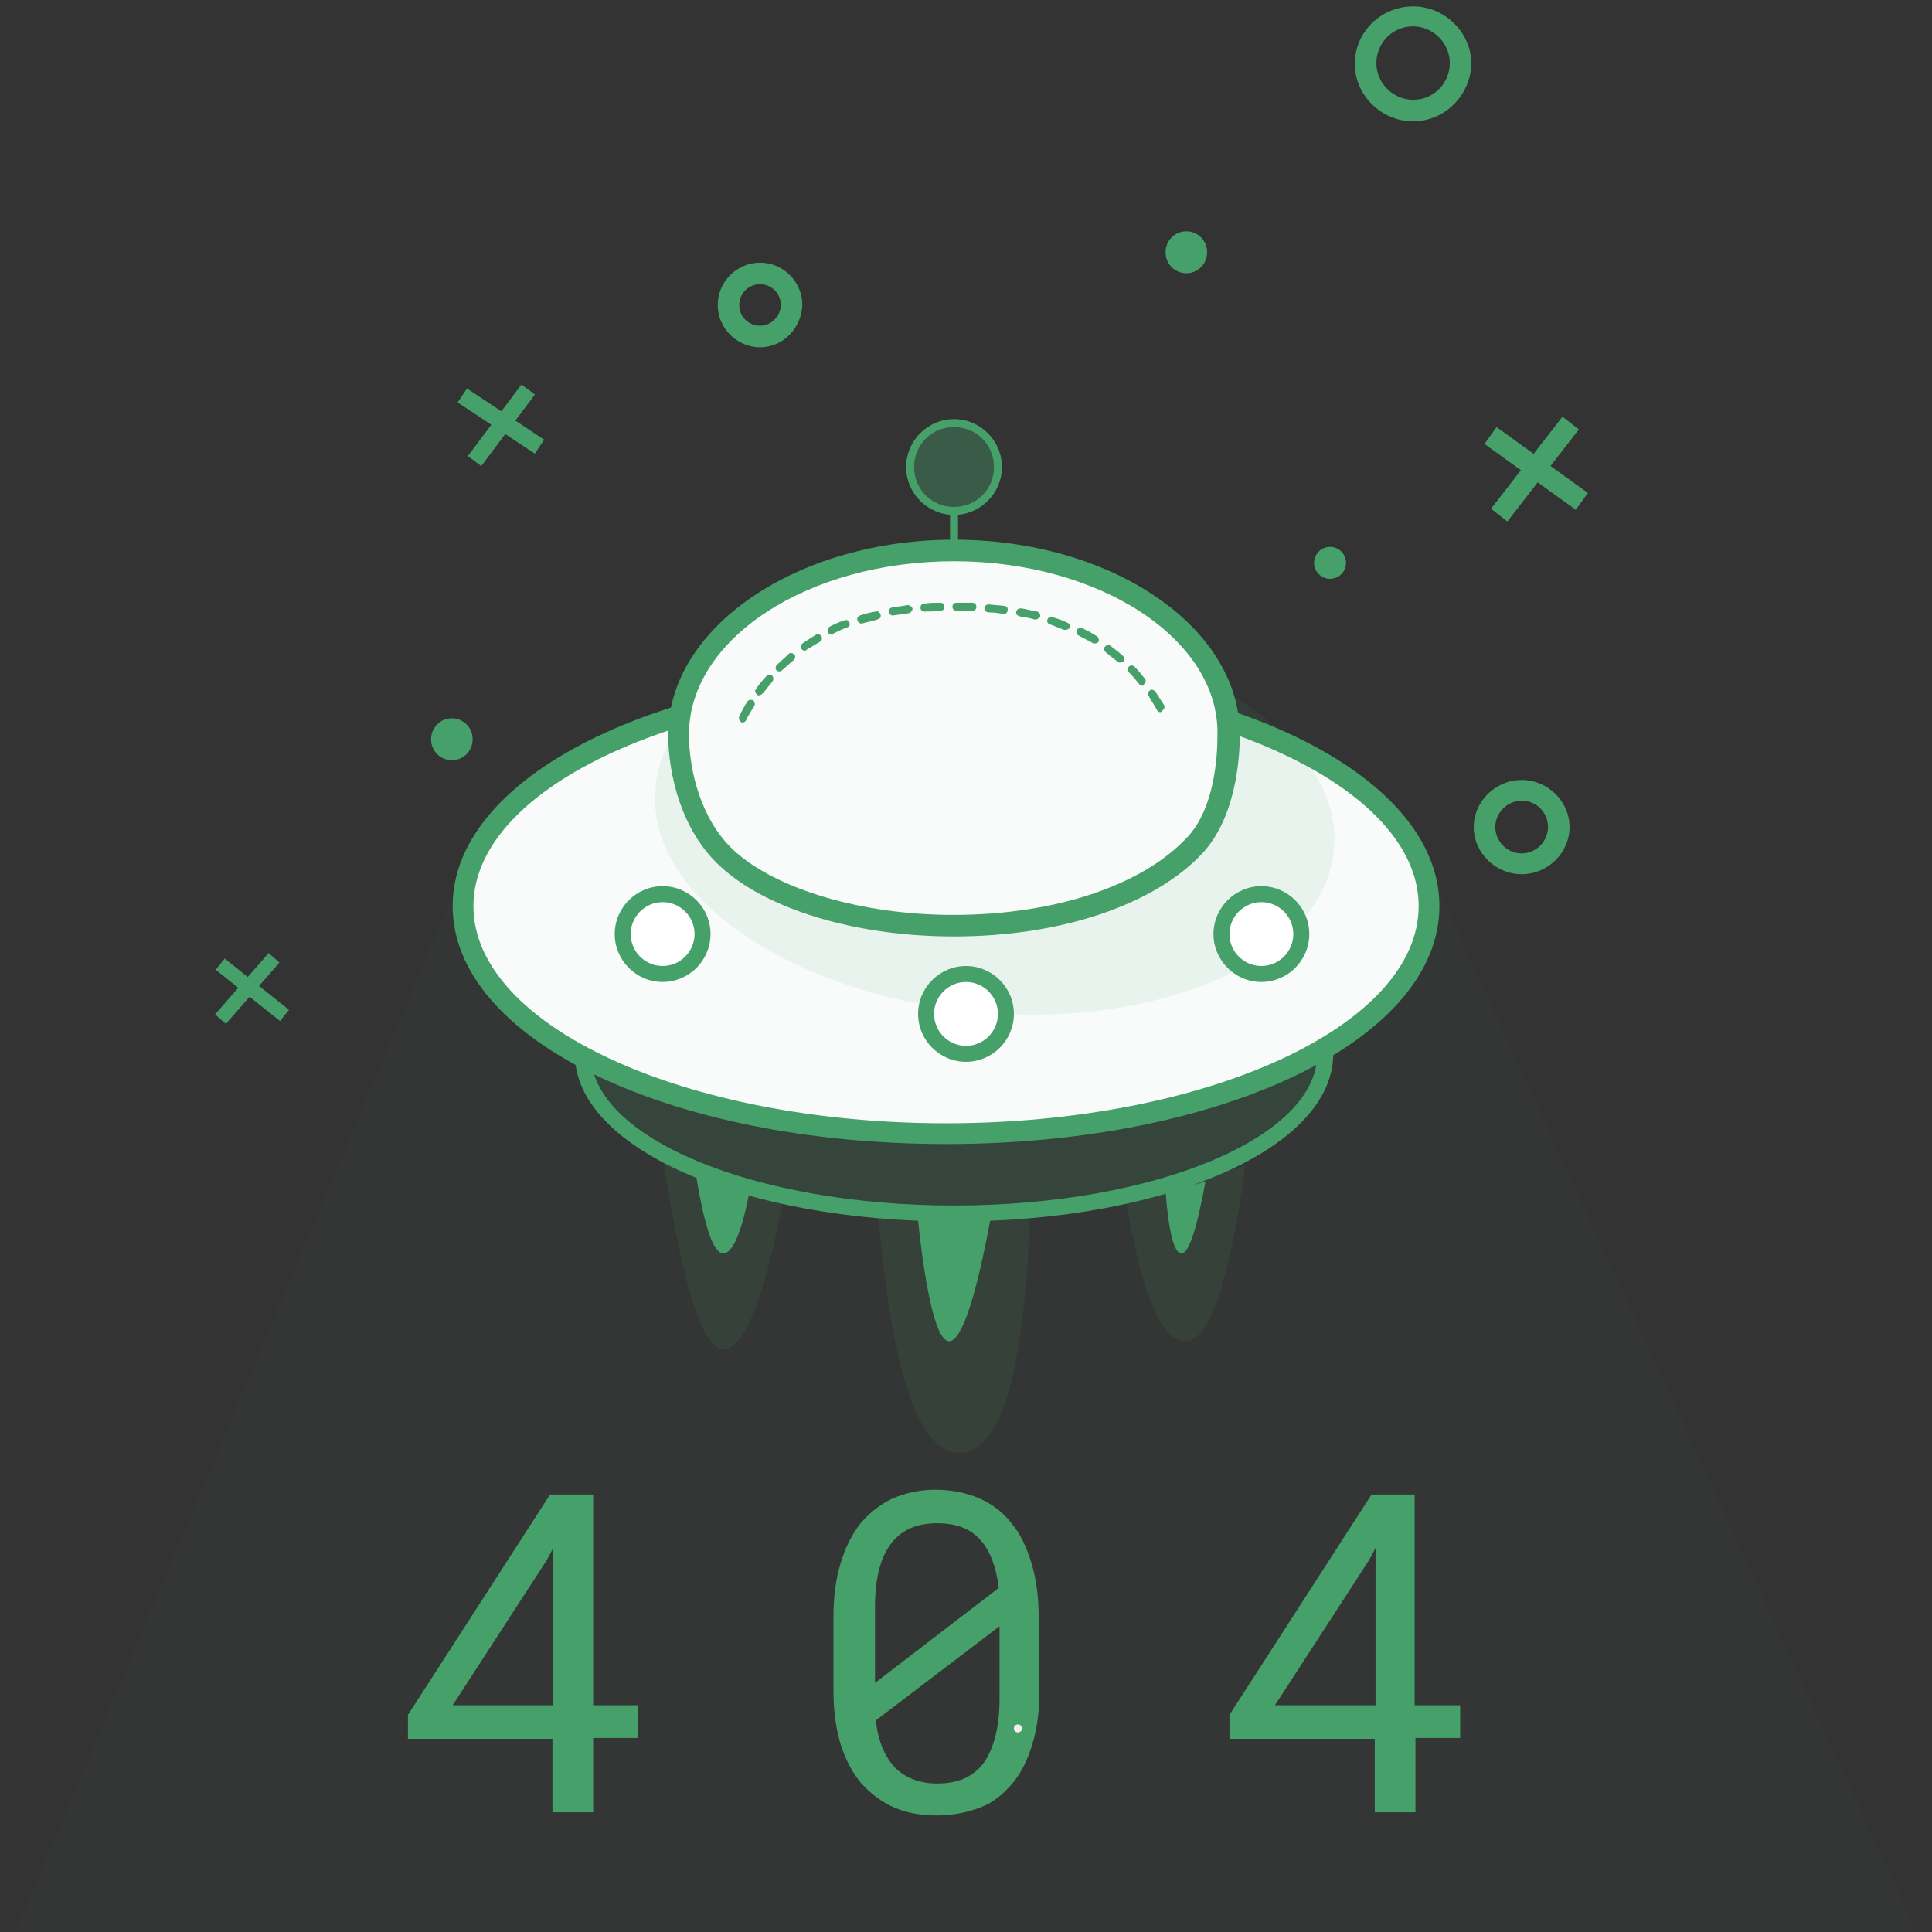 <?xml version="1.0" standalone="no"?><!DOCTYPE svg PUBLIC "-//W3C//DTD SVG 1.1//EN" "http://www.w3.org/Graphics/SVG/1.1/DTD/svg11.dtd"><svg t="1578556373096" class="icon" viewBox="0 0 1024 1024" version="1.1" xmlns="http://www.w3.org/2000/svg" p-id="28492" xmlns:xlink="http://www.w3.org/1999/xlink" width="200" height="200"><rect x="0" y="0" width="1024" height="1024" fill="#333333" stroke="none"/><defs><style type="text/css"></style></defs><path d="M245.421 461.223L8.463 1023.577h1007.074L757.421 461.223z" fill="#46A069" opacity=".036" p-id="28493"></path><path d="M314.393 903.828h23.696v17.349h-23.696v39.352h-21.58v-38.929H216.225v-12.694l75.319-116.787h22.85v111.709z m-74.473 0h53.316v-83.359l-3.385 6.347-49.931 77.012z" fill="#46A069" p-id="28494"></path><path d="M750.228 903.828h23.696v17.349h-23.696v39.352h-21.58v-38.929H651.636v-12.694l75.319-116.787h22.85v111.709z m-74.473 0h53.316v-83.359l-3.385 6.347-49.931 77.012z" fill="#46A069" p-id="28495"></path><path d="M550.929 896.212c0 10.579-1.269 20.311-3.808 28.35-2.539 8.463-5.924 15.233-10.579 20.734s-10.155 10.155-16.926 12.694-14.387 4.231-22.85 4.231c-8.463 0-16.079-1.269-22.85-4.231-6.77-2.962-12.271-7.193-17.349-12.694-4.655-5.501-8.463-12.694-11.002-20.734-2.539-8.463-3.808-17.772-3.808-28.35v-39.352c0-10.579 1.269-20.311 3.808-28.35 2.539-8.463 5.924-15.233 10.579-21.157 4.655-5.501 10.579-10.155 16.926-13.117 6.77-2.962 14.387-4.655 22.85-4.655 8.463 0 16.502 1.693 23.273 4.655 6.77 2.962 12.271 7.193 16.926 13.117 4.655 5.501 8.04 12.694 10.579 21.157 2.539 8.463 3.808 17.772 3.808 28.35v39.352z m-87.167-4.231l65.587-50.354c-1.269-11.002-4.655-19.888-9.732-25.388-5.078-5.924-12.694-8.886-22.85-8.886-11.425 0-19.464 3.808-24.965 11.425-5.501 7.617-8.04 18.618-8.04 33.428v39.775z m66.01-30.043l-65.587 49.931c1.269 11.002 4.655 19.041 10.155 24.965 5.501 5.501 13.117 8.463 22.426 8.463 11.425 0 19.464-3.808 24.965-11.425 5.078-7.617 8.04-18.618 8.04-33.428v-38.506z" fill="#46A069" p-id="28496"></path><path d="M537.388 916.099c0 1.269 0.846 2.116 2.116 2.116s2.116-0.846 2.116-2.116-0.846-2.116-2.116-2.116-2.116 0.846-2.116 2.116z" fill="#EFEFEF" p-id="28497"></path><path d="M351.207 613.554c10.579 67.702 21.157 101.554 32.159 101.554s21.58-25.812 31.312-77.435L351.207 613.554z" fill="#46A069" opacity=".108" p-id="28498"></path><path d="M596.628 635.98c8.463 49.931 19.041 74.896 31.736 74.896s23.273-30.889 31.736-93.091l-63.471 18.195z" fill="#46A069" opacity=".108" p-id="28499"></path><path d="M465.455 643.174c7.193 84.628 21.58 126.942 43.16 126.942s34.274-41.891 37.236-125.673l-80.397-1.269z" fill="#46A069" opacity=".108" p-id="28500"></path><path d="M308.893 558.545a196.76 84.628 0 1 0 393.521 0 196.76 84.628 0 1 0-393.521 0Z" fill="#46A069" opacity=".149" p-id="28501"></path><path d="M505.653 647.405c-112.555 0-200.992-38.929-200.992-88.86s88.436-88.86 200.992-88.86 200.992 38.929 200.992 88.86-88.436 88.86-200.992 88.86z m0-169.256c-106.208 0-192.529 35.967-192.529 80.397s86.321 80.397 192.529 80.397 192.529-35.967 192.529-80.397-86.321-80.397-192.529-80.397z" fill="#46A069" p-id="28502"></path><path d="M245.421 480.264a256 120.595 0 1 0 512 0 256 120.595 0 1 0-512 0Z" fill="#F9FBFA" p-id="28503"></path><path d="M501.421 606.36c-146.83 0-261.501-55.431-261.501-126.096s115.094-126.096 261.501-126.096c146.83 0 261.501 55.431 261.501 126.096S648.251 606.36 501.421 606.36z m0-241.19c-137.944 0-250.499 51.623-250.499 115.094s112.132 115.094 250.499 115.094 250.499-51.623 250.499-115.094-112.555-115.094-250.499-115.094z" fill="#46A069" p-id="28504"></path><path d="M351.207 495.074m-21.157 0a21.157 21.157 0 1 0 42.314 0 21.157 21.157 0 1 0-42.314 0Z" fill="#FFFFFF" p-id="28505"></path><path d="M351.207 520.463c-13.964 0-25.388-11.425-25.388-25.388s11.425-25.388 25.388-25.388 25.388 11.425 25.388 25.388-11.425 25.388-25.388 25.388z m0-42.314c-9.309 0-16.926 7.617-16.926 16.926s7.617 16.926 16.926 16.926 16.926-7.617 16.926-16.926-7.617-16.926-16.926-16.926z" fill="#46A069" p-id="28506"></path><path d="M360.939 384.635c-0.423 2.539-0.423 5.078-0.423 7.617 0 22.426 7.617 49.084 25.812 66.01 22.426 21.157 67.702 35.967 120.172 35.967s101.131-14.81 127.365-42.314c13.964-14.81 18.195-40.198 18.195-59.24 0-9.732-2.116-19.041-5.924-28.35 39.775 22.426 63.894 53.739 60.932 85.898-5.078 56.278-89.283 95.207-188.298 86.321-99.861-9.309-176.45-61.779-171.372-118.479 0.846-12.271 5.501-23.273 13.54-33.428z" fill="#46A069" opacity=".083" p-id="28507"></path><path d="M512 537.388m-21.157 0a21.157 21.157 0 1 0 42.314 0 21.157 21.157 0 1 0-42.314 0Z" fill="#FFFFFF" p-id="28508"></path><path d="M512 562.777c-13.964 0-25.388-11.425-25.388-25.388s11.425-25.388 25.388-25.388 25.388 11.425 25.388 25.388-11.425 25.388-25.388 25.388z m0-42.314c-9.309 0-16.926 7.617-16.926 16.926s7.617 16.926 16.926 16.926 16.926-7.617 16.926-16.926-7.617-16.926-16.926-16.926z" fill="#46A069" p-id="28509"></path><path d="M668.562 495.074m-21.157 0a21.157 21.157 0 1 0 42.314 0 21.157 21.157 0 1 0-42.314 0Z" fill="#FFFFFF" p-id="28510"></path><path d="M668.562 520.463c-13.964 0-25.388-11.425-25.388-25.388s11.425-25.388 25.388-25.388 25.388 11.425 25.388 25.388-11.425 25.388-25.388 25.388z m0-42.314c-9.309 0-16.926 7.617-16.926 16.926s7.617 16.926 16.926 16.926 16.926-7.617 16.926-16.926-7.617-16.926-16.926-16.926z" fill="#46A069" p-id="28511"></path><path d="M368.132 617.785c4.655 30.889 9.732 46.545 15.233 46.545 5.078 0 10.155-11.848 14.387-35.544l-29.62-11.002zM486.188 643.174c4.655 45.276 10.579 67.702 16.926 67.702s13.964-22.003 22.003-65.587l-38.929-2.116zM617.785 631.749c1.693 22.003 4.655 32.582 8.463 32.582 3.808 0 8.04-12.694 12.694-38.083l-21.157 5.501z" fill="#46A069" p-id="28512"></path><path d="M505.653 490.843c52.469 0 101.554-14.81 127.788-42.314 13.964-14.81 18.195-40.198 18.195-59.24 0-53.739-65.164-97.322-145.983-97.322S359.669 335.55 359.669 389.712c0 22.003 7.617 49.084 25.812 65.587 22.426 20.734 67.702 35.544 120.172 35.544z" fill="#F9FBFA" p-id="28513"></path><path d="M505.653 496.344c-52.046 0-99.438-14.387-123.98-37.236-20.311-18.618-27.504-48.238-27.504-69.818 0-56.701 68.126-103.246 151.484-103.246s151.484 46.122 151.484 103.246c0 12.694-2.116 44.007-19.888 63.048-25.812 27.504-75.319 44.007-131.597 44.007z m0-198.876C428.218 297.468 365.17 338.512 365.17 389.289c0 19.041 6.347 45.276 23.696 61.355 22.426 20.734 68.126 34.274 116.364 34.274 53.316 0 99.438-15.233 123.557-40.621 15.233-15.656 16.502-44.007 16.502-55.008 0.846-50.354-62.202-91.821-139.636-91.821z" fill="#46A069" p-id="28514"></path><path d="M393.521 382.942c-0.423 0-0.846 0-0.846-0.423-0.846-0.423-1.269-1.693-0.846-2.962 1.269-2.539 2.539-5.078 4.231-7.617 0.423-0.846 1.693-1.269 2.962-0.846 0.846 0.423 1.269 2.116 0.846 2.962-1.269 2.116-2.962 4.655-4.231 7.193-0.423 1.269-1.269 1.693-2.116 1.693z m221.302-5.501c-0.846 0-1.269-0.423-1.693-1.269-1.269-2.539-2.962-4.655-4.231-7.193-0.846-0.846-0.423-2.116 0.423-2.962 0.846-0.846 2.116-0.423 2.962 0.423 1.693 2.539 2.962 4.655 4.655 7.193 0.423 0.846 0.423 2.116-0.846 2.962-0.423 0.846-0.846 0.846-1.269 0.846z m-212.417-8.886c-0.423 0-0.846 0-1.269-0.423-0.846-0.846-1.269-2.116-0.423-2.962 1.693-2.539 3.385-4.655 5.501-6.77 0.846-0.846 2.116-0.846 2.962-0.423 0.846 0.846 0.846 2.116 0.423 2.962l-5.078 6.347c-0.846 0.846-1.693 1.269-2.116 1.269z m203.107-5.078c-0.423 0-1.269-0.423-1.693-0.846-1.693-2.116-3.385-4.231-5.501-6.347-0.846-0.846-0.846-2.116 0-2.962 0.846-0.846 2.116-0.846 2.962 0 2.116 2.116 3.808 4.231 5.501 6.347 0.846 0.846 0.423 2.116-0.423 2.962 0 0.423-0.423 0.846-0.846 0.846z m-192.106-7.617c-0.423 0-1.269 0-1.693-0.423-0.846-0.846-0.846-2.116 0-2.962 2.116-2.116 4.231-3.808 6.347-5.924 0.846-0.846 2.116-0.423 2.962 0.423 0.846 0.846 0.423 2.116-0.423 2.962-2.116 1.693-4.231 3.808-6.347 5.501 0 0-0.423 0.423-0.846 0.423z m180.258-4.655c-0.423 0-0.846 0-1.269-0.423l-6.347-5.078c-0.846-0.846-1.269-2.116-0.423-2.962 0.846-0.846 2.116-1.269 2.962-0.423 2.116 1.693 4.655 3.385 6.77 5.501 0.846 0.846 0.846 2.116 0 2.962-0.423 0-1.269 0.423-1.693 0.423z m-167.14-6.347c-0.846 0-1.269-0.423-1.693-0.846-0.846-0.846-0.423-2.116 0.423-2.962 2.539-1.693 4.655-2.962 7.193-4.655 0.846-0.423 2.116-0.423 2.962 0.846 0.423 0.846 0.423 2.116-0.846 2.962-2.539 1.269-4.655 2.962-7.193 4.231 0 0.423-0.423 0.423-0.846 0.423z m153.6-3.808c-0.423 0-0.846 0-1.269-0.423-2.539-1.269-4.655-2.539-7.193-3.808-0.846-0.423-1.269-1.693-0.846-2.962 0.423-0.846 1.693-1.269 2.962-0.846 2.539 1.269 5.078 2.539 7.617 4.231 0.846 0.423 1.269 1.693 0.846 2.962-0.846 0.846-1.693 0.846-2.116 0.846z m-139.213-4.655c-0.846 0-1.693-0.423-2.116-1.269-0.423-0.846 0-2.116 0.846-2.962 2.539-1.269 5.078-2.539 8.04-3.385 1.269-0.423 2.116 0 2.539 1.269 0.423 1.269 0 2.116-1.269 2.539-2.539 0.846-5.078 2.116-7.617 3.385 0.423 0.423 0 0.423-0.423 0.423z m123.98-2.539h-0.846c-2.539-0.846-5.078-2.116-7.617-2.962-1.269-0.423-1.693-1.693-1.269-2.539 0.423-1.269 1.693-1.693 2.539-1.269 2.962 0.846 5.501 1.693 8.04 2.962 1.269 0.423 1.693 1.693 1.269 2.962-0.423 0-1.269 0.846-2.116 0.846z m-108.324-3.385c-0.846 0-1.693-0.423-2.116-1.693-0.423-1.269 0.423-2.116 1.269-2.539 2.539-0.846 5.501-1.693 8.463-2.116 1.269-0.423 2.116 0.423 2.539 1.693 0.423 1.269-0.423 2.116-1.693 2.539-2.539 0.846-5.501 1.269-8.04 2.116h-0.423z m92.245-2.116h-0.423c-2.539-0.846-5.501-1.269-8.04-1.693-1.269-0.423-2.116-1.269-1.693-2.539 0.423-1.269 1.269-1.693 2.539-1.693 2.962 0.423 5.501 1.269 8.463 1.693 1.269 0.423 1.693 1.269 1.693 2.539-0.846 1.269-1.693 1.693-2.539 1.693z m-75.742-2.116c-0.846 0-1.693-0.846-2.116-1.693 0-1.269 0.423-2.116 1.693-2.539 2.962-0.423 5.501-0.846 8.463-1.269 1.269 0 2.116 0.846 2.539 1.693 0 1.269-0.846 2.116-1.693 2.539-2.962 0.423-5.501 0.846-8.886 1.269 0.423 0 0.423 0 0 0z m59.24-0.846s-0.423 0 0 0c-2.962-0.423-5.924-0.846-8.463-0.846-1.269 0-2.116-1.269-2.116-2.116 0-1.269 1.269-2.116 2.116-2.116 2.962 0.423 5.924 0.423 8.463 0.846 1.269 0 2.116 1.269 1.693 2.539 0 0.846-0.846 1.693-1.693 1.693z m-42.314-1.269c-1.269 0-2.116-0.846-2.116-2.116s0.846-2.116 2.116-2.116c2.962-0.423 5.501-0.423 8.463-0.423 1.269 0 2.116 0.846 2.116 2.116s-0.846 2.116-2.116 2.116c-2.962 0.423-5.501 0.423-8.463 0.423z m25.388-0.423h-8.463c-1.269 0-2.116-0.846-2.116-2.116s0.846-2.116 2.116-2.116h8.463c1.269 0 2.116 0.846 2.116 2.116s-0.846 2.116-2.116 2.116z" fill="#46A069" p-id="28515"></path><path d="M505.653 247.537m-23.273 0a23.273 23.273 0 1 0 46.545 0 23.273 23.273 0 1 0-46.545 0Z" fill="#46A069" opacity=".373" p-id="28516"></path><path d="M505.653 272.926c-13.964 0-25.388-11.425-25.388-25.388s11.425-25.388 25.388-25.388 25.388 11.425 25.388 25.388-11.425 25.388-25.388 25.388z m0-46.545c-11.848 0-21.157 9.309-21.157 21.157s9.309 21.157 21.157 21.157 21.157-9.309 21.157-21.157-9.309-21.157-21.157-21.157z" fill="#46A069" p-id="28517"></path><path d="M503.537 270.81h4.231v21.157h-4.231z" fill="#46A069" p-id="28518"></path><path d="M114.333 514.014l4.748-5.958 34.088 27.161-4.748 5.958z" fill="#46A069" p-id="28519"></path><path d="M113.977 537.659l28.405-32.493 5.734 5.014-28.405 32.493zM242.591 213.305l4.917-7.405 40.892 27.157-4.917 7.405z" fill="#46A069" p-id="28520"></path><path d="M247.977 241.715l28.418-37.926L283.504 209.116l-28.414 37.926z" fill="#46A069" p-id="28521"></path><path d="M617.785 133.712a11.002 11.002 0 1 0 22.003 0 11.002 11.002 0 1 0-22.003 0Z" fill="#46A069" p-id="28522"></path><path d="M696.489 298.314a8.463 8.463 0 1 0 16.926 0 8.463 8.463 0 1 0-16.926 0Z" fill="#46A069" p-id="28523"></path><path d="M748.959 64.317c-16.926 0-30.889-13.964-30.889-30.466 0-16.926 13.964-30.466 30.889-30.466s30.889 13.964 30.889 30.466c-0.423 16.502-13.964 30.466-30.889 30.466z m0-50.354c-11.002 0-19.464 8.886-19.464 19.464 0 10.579 8.886 19.464 19.464 19.464 11.002 0 19.464-8.886 19.464-19.464 0-10.579-8.886-19.464-19.464-19.464zM806.506 463.339c-13.964 0-25.388-11.425-25.388-24.965s11.425-24.965 25.388-24.965 25.388 11.425 25.388 24.965-11.425 24.965-25.388 24.965z m0-38.929c-7.617 0-13.964 6.347-13.964 13.964s6.347 13.964 13.964 13.964 13.964-6.347 13.964-13.964-5.924-13.964-13.964-13.964zM402.83 184.066c-12.271 0-22.426-10.155-22.426-22.426s10.155-22.426 22.426-22.426 22.426 10.155 22.426 22.426c-0.423 12.271-10.155 22.426-22.426 22.426z m0-33.428c-6.347 0-11.002 5.078-11.002 11.002 0 6.347 5.078 11.002 11.002 11.002s11.002-5.078 11.002-11.002c0-6.347-5.078-11.002-11.002-11.002z" fill="#46A069" p-id="28524"></path><path d="M228.496 391.828a11.002 11.002 0 1 0 22.003 0 11.002 11.002 0 1 0-22.003 0Z" fill="#46A069" p-id="28525"></path><path d="M786.787 235.3l6.432-8.92 48.395 34.896-6.432 8.924z" fill="#46A069" p-id="28526"></path><path d="M790.249 269.638l37.901-48.788 8.687 6.749-37.901 48.788z" fill="#46A069" p-id="28527"></path></svg>